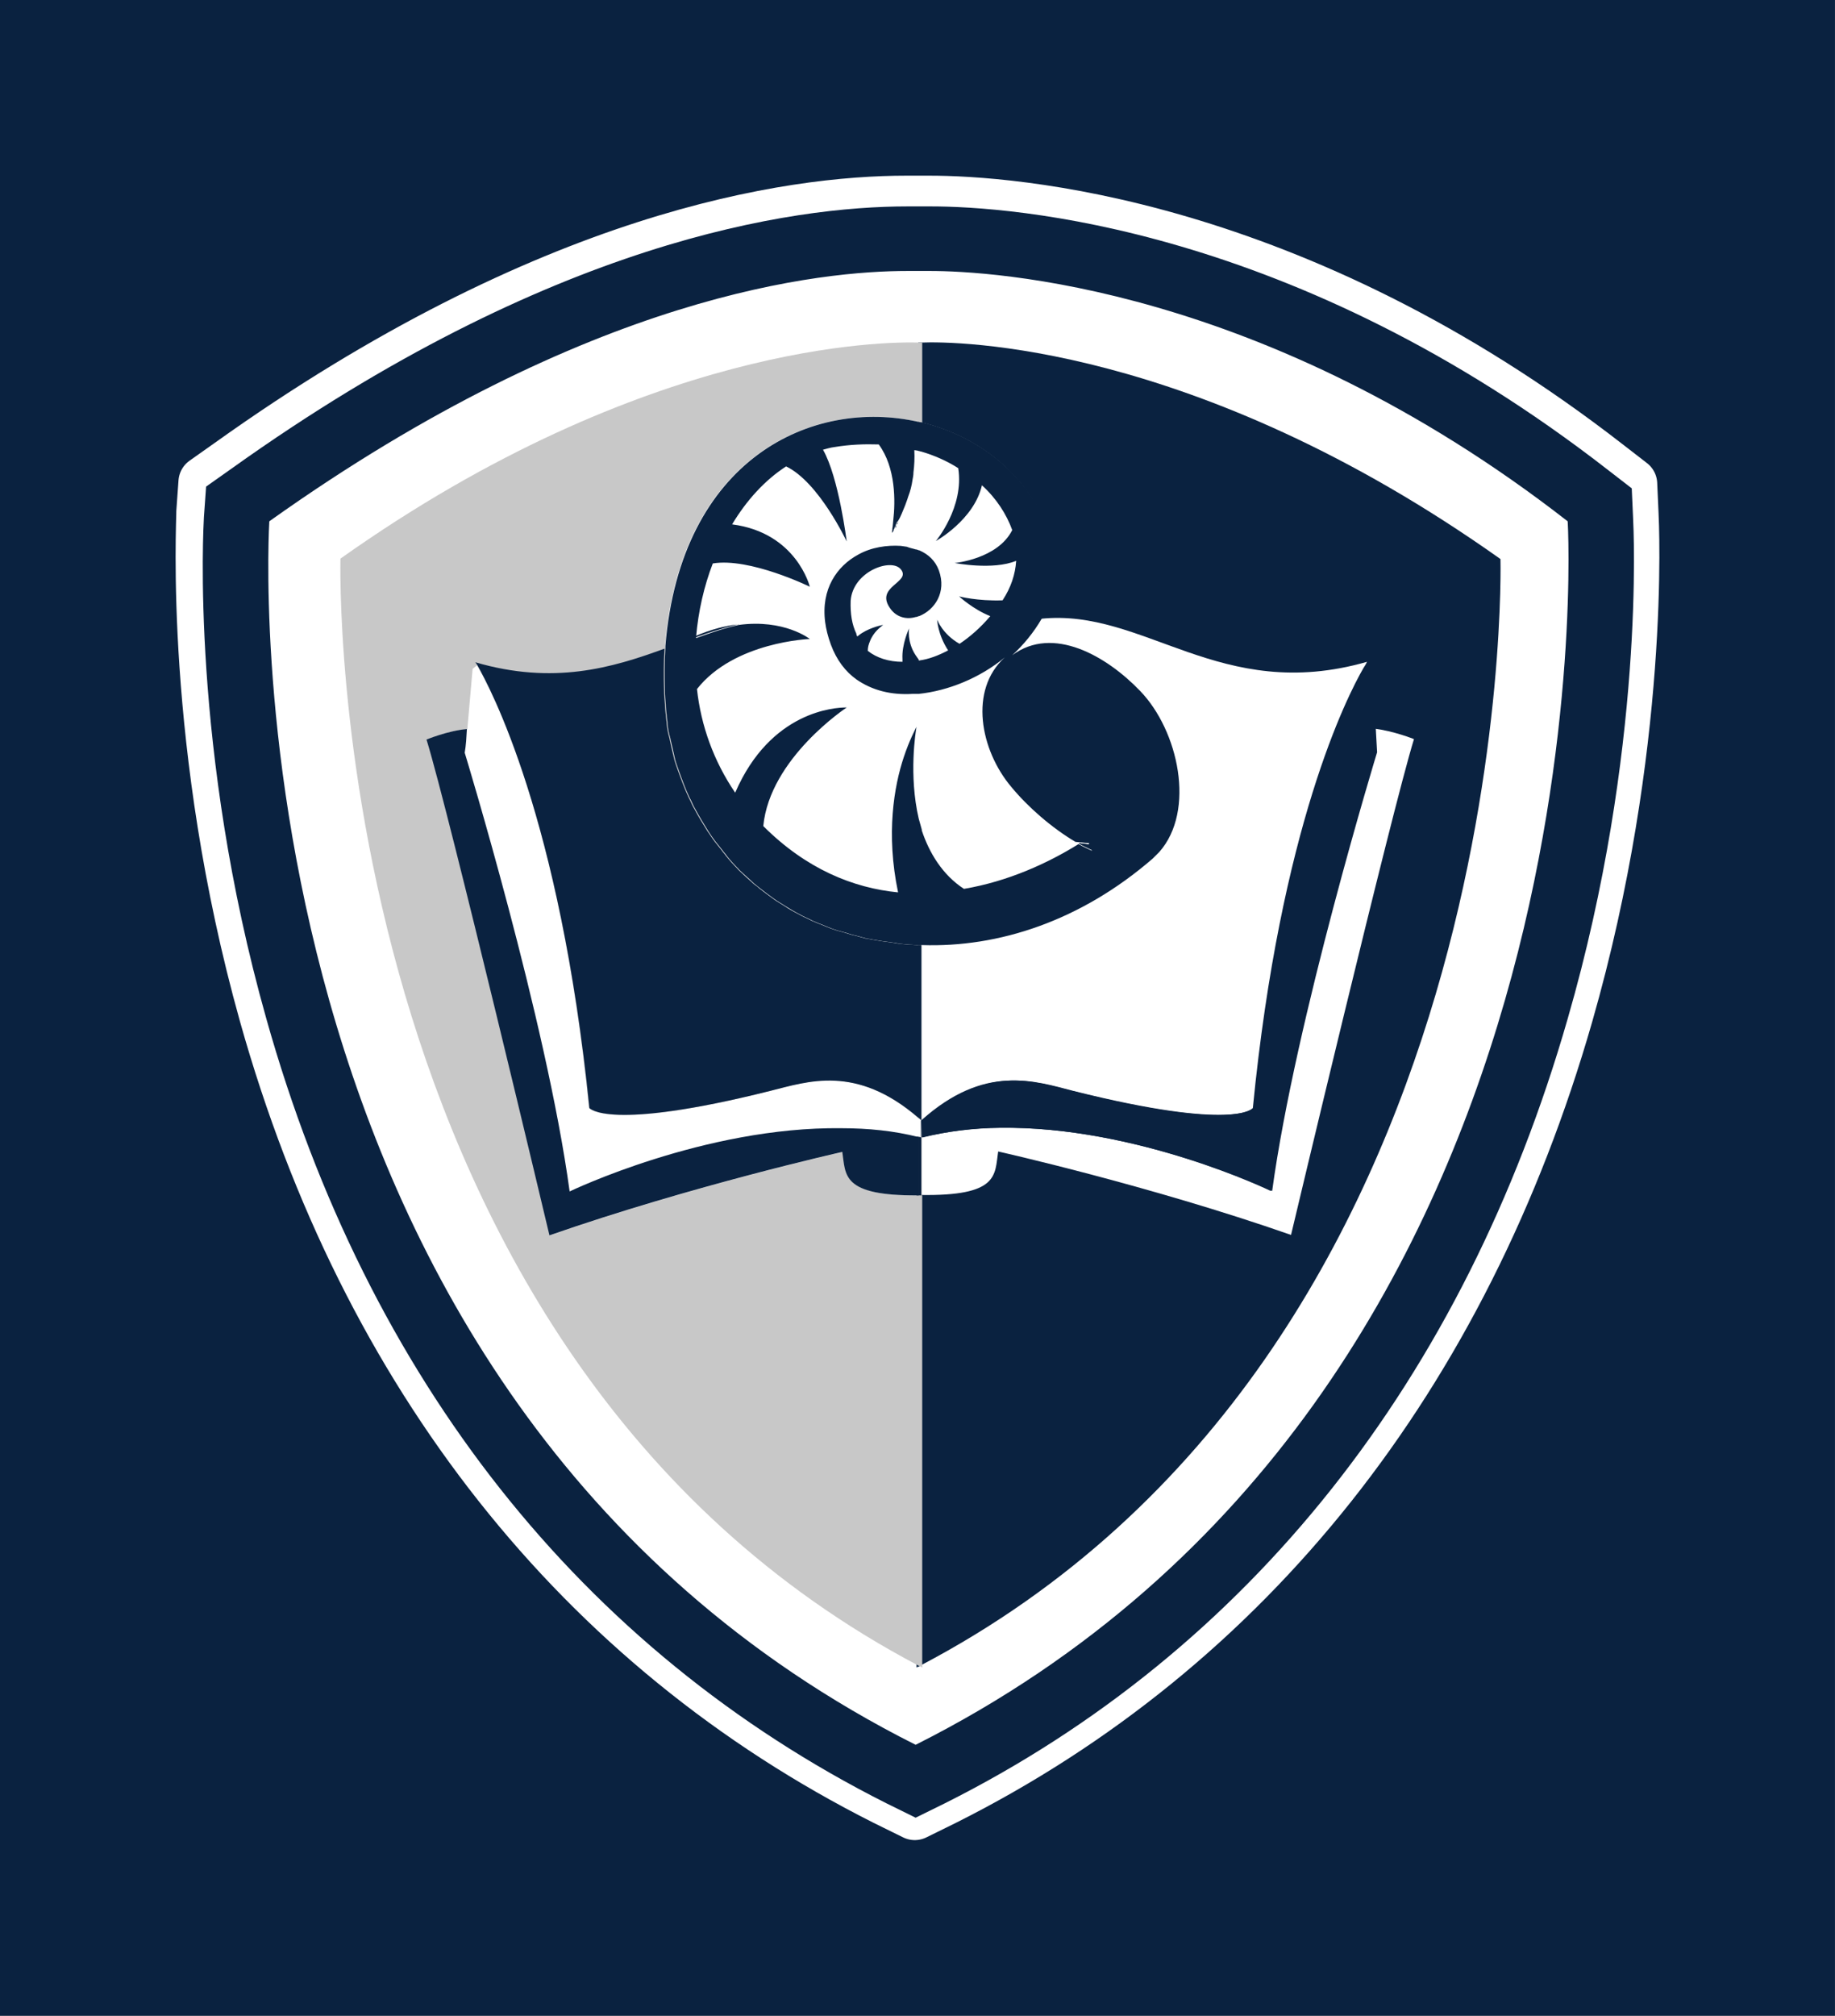 <svg xmlns="http://www.w3.org/2000/svg" version="1.1" id="Layer_1" x="0px" y="0px"
     style="enable-background:new 0 0 500 380;" xml:space="preserve" viewBox="40.76 -39 417.93 459">
<rect x="40.76" y="-39" width="417.93" height="459" fill="#808080" stroke="none"/>
<style type="text/css">
	.st0{fill:#FFFFFF;stroke:#FFFFFF;stroke-width:12;stroke-linecap:round;stroke-linejoin:round;stroke-miterlimit:10;}
	.st1{fill:#0A2240;}
	.st2{fill:#C8C8C8;}
</style>
<rect style="fill:#0A2240;" y="-39" x="40.75" width="100%" height="100%" />
<path class="st0" d="M412.5,77.9l-0.3-6.7l-5.3-4.1C335.2,11.3,270.5,7,252.4,7c-1.3,0-2.3,0-2.9,0h-2.3c-26.3,0-81.2,7.7-154,59.7  l-5.8,4.1l-0.5,7C87,79.9,84,130.6,101.2,192c23.1,82.2,71.9,143.8,141.2,178.7l6.7,3.3l6.7-3.3c69.2-34.7,118.2-96.5,141.8-178.6  C415.2,130.8,412.6,80,412.5,77.9z"/>
<g>
	<g>
		<path class="st1" d="M289.4,154.5L289.4,154.5l0.1,0.1C289.5,154.5,289.4,154.5,289.4,154.5 M286.4,153c1,0.6,2,1,3,1.5    c0-0.1,0-0.2,0-0.3c0-0.2,0.1-0.6,0.1-0.8L286.4,153z M289.4,154.5L289.4,154.5l0.1,0.1C289.5,154.5,289.4,154.5,289.4,154.5     M286.4,153c1,0.6,2,1,3,1.5c0-0.1,0-0.2,0-0.3c0-0.2,0.1-0.6,0.1-0.8L286.4,153z M289.4,154.5L289.4,154.5l0.1,0.1    C289.5,154.5,289.4,154.5,289.4,154.5 M286.4,153c1,0.6,2,1,3,1.5c0-0.1,0-0.2,0-0.3c0-0.2,0.1-0.6,0.1-0.8L286.4,153z     M289.4,154.5L289.4,154.5l0.1,0.1C289.5,154.5,289.4,154.5,289.4,154.5 M286.4,153c1,0.6,2,1,3,1.5c0-0.1,0-0.2,0-0.3    c0-0.2,0.1-0.6,0.1-0.8L286.4,153z M250.6,111.4v0.2h0.1C250.7,111.5,250.7,111.4,250.6,111.4 M289.4,154.5L289.4,154.5l0.1,0.1    C289.5,154.5,289.4,154.5,289.4,154.5 M286.4,153c1,0.6,2,1,3,1.5c0-0.1,0-0.2,0-0.3c0-0.2,0.1-0.6,0.1-0.8L286.4,153z     M250.6,111.4v0.2h0.1C250.7,111.5,250.7,111.4,250.6,111.4 M250.6,111.4v0.2h0.1C250.7,111.5,250.7,111.4,250.6,111.4     M289.4,154.5L289.4,154.5l0.1,0.1C289.5,154.5,289.4,154.5,289.4,154.5 M286.4,153c1,0.6,2,1,3,1.5c0-0.1,0-0.2,0-0.3    c0-0.2,0.1-0.6,0.1-0.8L286.4,153z M289.4,154.5L289.4,154.5l0.1,0.1C289.5,154.5,289.4,154.5,289.4,154.5 M286.4,153    c1,0.6,2,1,3,1.5c0-0.1,0-0.2,0-0.3c0-0.2,0.1-0.6,0.1-0.8L286.4,153z M289.4,154.5L289.4,154.5l0.1,0.1    C289.5,154.5,289.4,154.5,289.4,154.5 M286.4,153c1,0.6,2,1,3,1.5c0-0.1,0-0.2,0-0.3c0-0.2,0.1-0.6,0.1-0.8L286.4,153z     M289.4,154.5L289.4,154.5l0.1,0.1C289.5,154.5,289.4,154.5,289.4,154.5 M286.4,153c1,0.6,2,1,3,1.5c0-0.1,0-0.2,0-0.3    c0-0.2,0.1-0.6,0.1-0.8L286.4,153z M289.4,154.5L289.4,154.5l0.1,0.1C289.5,154.5,289.4,154.5,289.4,154.5 M286.4,153    c1,0.6,2,1,3,1.5c0-0.1,0-0.2,0-0.3c0-0.2,0.1-0.6,0.1-0.8L286.4,153z M289.4,154.5L289.4,154.5l0.1,0.1    C289.5,154.5,289.4,154.5,289.4,154.5 M286.4,153c1,0.6,2,1,3,1.5c0-0.1,0-0.2,0-0.3c0-0.2,0.1-0.6,0.1-0.8L286.4,153z     M250.6,111.4v0.2h0.1C250.7,111.5,250.7,111.4,250.6,111.4 M289.4,154.5L289.4,154.5l0.1,0.1    C289.5,154.5,289.4,154.5,289.4,154.5 M286.4,153c1,0.6,2,1,3,1.5c0-0.1,0-0.2,0-0.3c0-0.2,0.1-0.6,0.1-0.8L286.4,153z     M250.6,111.4v0.2h0.1C250.7,111.5,250.7,111.4,250.6,111.4 M289.4,154.5L289.4,154.5l0.1,0.1    C289.5,154.5,289.4,154.5,289.4,154.5 M286.4,153c1,0.6,2,1,3,1.5c0-0.1,0-0.2,0-0.3c0-0.2,0.1-0.6,0.1-0.8L286.4,153z     M250.6,111.4v0.2h0.1C250.7,111.5,250.7,111.4,250.6,111.4 M289.4,154.5L289.4,154.5l0.1,0.1    C289.5,154.5,289.4,154.5,289.4,154.5 M286.4,153c1,0.6,2,1,3,1.5c0-0.1,0-0.2,0-0.3c0-0.2,0.1-0.6,0.1-0.8L286.4,153z     M250.6,111.4v0.2h0.1C250.7,111.5,250.7,111.4,250.6,111.4 M250.6,111.4v0.2h0.1C250.7,111.5,250.7,111.4,250.6,111.4     M289.4,154.5L289.4,154.5l0.1,0.1C289.5,154.5,289.4,154.5,289.4,154.5 M286.4,153c1,0.6,2,1,3,1.5c0-0.1,0-0.2,0-0.3    c0-0.2,0.1-0.6,0.1-0.8L286.4,153z M250.6,111.4v0.2h0.1C250.7,111.5,250.7,111.4,250.6,111.4 M289.4,154.5L289.4,154.5l0.1,0.1    C289.5,154.5,289.4,154.5,289.4,154.5 M286.4,153c1,0.6,2,1,3,1.5c0-0.1,0-0.2,0-0.3c0-0.2,0.1-0.6,0.1-0.8L286.4,153z     M250.6,111.4v0.2h0.1C250.7,111.5,250.7,111.4,250.6,111.4 M289.4,154.5L289.4,154.5l0.1,0.1    C289.5,154.5,289.4,154.5,289.4,154.5 M286.4,153c1,0.6,2,1,3,1.5c0-0.1,0-0.2,0-0.3c0-0.2,0.1-0.6,0.1-0.8L286.4,153z     M250.6,111.4v0.2h0.1C250.7,111.5,250.7,111.4,250.6,111.4 M289.4,154.5L289.4,154.5l0.1,0.1    C289.5,154.5,289.4,154.5,289.4,154.5 M286.4,153c1,0.6,2,1,3,1.5c0-0.1,0-0.2,0-0.3c0-0.2,0.1-0.6,0.1-0.8L286.4,153z     M250.6,111.4v0.2h0.1C250.7,111.5,250.7,111.4,250.6,111.4 M289.4,154.5L289.4,154.5l0.1,0.1    C289.5,154.5,289.4,154.5,289.4,154.5 M286.4,153c1,0.6,2,1,3,1.5c0-0.1,0-0.2,0-0.3c0-0.2,0.1-0.6,0.1-0.8L286.4,153z     M250.6,111.4v0.2h0.1C250.7,111.5,250.7,111.4,250.6,111.4 M289.4,154.5L289.4,154.5l0.1,0.1    C289.5,154.5,289.4,154.5,289.4,154.5 M286.4,153c1,0.6,2,1,3,1.5c0-0.1,0-0.2,0-0.3c0-0.2,0.1-0.6,0.1-0.8L286.4,153z     M250.6,111.4v0.2h0.1C250.7,111.5,250.7,111.4,250.6,111.4 M289.4,154.5L289.4,154.5l0.1,0.1    C289.5,154.5,289.4,154.5,289.4,154.5 M286.4,153c1,0.6,2,1,3,1.5c0-0.1,0-0.2,0-0.3c0-0.2,0.1-0.6,0.1-0.8L286.4,153z     M250.6,111.4v0.2h0.1C250.7,111.5,250.7,111.4,250.6,111.4 M289.4,154.5L289.4,154.5l0.1,0.1    C289.5,154.5,289.4,154.5,289.4,154.5 M286.4,153c1,0.6,2,1,3,1.5c0-0.1,0-0.2,0-0.3c0-0.2,0.1-0.6,0.1-0.8L286.4,153z     M250.6,111.4v0.2h0.1C250.7,111.5,250.7,111.4,250.6,111.4 M289.4,154.5L289.4,154.5l0.1,0.1    C289.5,154.5,289.4,154.5,289.4,154.5 M286.4,153c1,0.6,2,1,3,1.5c0-0.1,0-0.2,0-0.3c0-0.2,0.1-0.6,0.1-0.8L286.4,153z     M250.6,111.4v0.2h0.1C250.7,111.5,250.7,111.4,250.6,111.4 M289.4,154.5L289.4,154.5l0.1,0.1    C289.5,154.5,289.4,154.5,289.4,154.5 M286.4,153c1,0.6,2,1,3,1.5c0-0.1,0-0.2,0-0.3c0-0.2,0.1-0.6,0.1-0.8L286.4,153z     M250.6,111.4v0.2h0.1C250.7,111.5,250.7,111.4,250.6,111.4 M289.4,154.5L289.4,154.5l0.1,0.1    C289.5,154.5,289.4,154.5,289.4,154.5 M286.4,153c1,0.6,2,1,3,1.5c0-0.1,0-0.2,0-0.3c0-0.2,0.1-0.6,0.1-0.8L286.4,153z     M250.6,111.4v0.2h0.1C250.7,111.5,250.7,111.4,250.6,111.4 M289.4,154.5L289.4,154.5l0.1,0.1    C289.5,154.5,289.4,154.5,289.4,154.5 M286.4,153c1,0.6,2,1,3,1.5c0-0.1,0-0.2,0-0.3c0-0.2,0.1-0.6,0.1-0.8L286.4,153z     M250.6,111.4v0.2h0.1C250.7,111.5,250.7,111.4,250.6,111.4 M289.4,154.5L289.4,154.5l0.1,0.1    C289.5,154.5,289.4,154.5,289.4,154.5 M286.4,153c1,0.6,2,1,3,1.5c0-0.1,0-0.2,0-0.3c0-0.2,0.1-0.6,0.1-0.8L286.4,153z     M250.6,111.4v0.2h0.1C250.7,111.5,250.7,111.4,250.6,111.4 M289.4,154.5L289.4,154.5l0.1,0.1    C289.5,154.5,289.4,154.5,289.4,154.5 M286.4,153c1,0.6,2,1,3,1.5c0-0.1,0-0.2,0-0.3c0-0.2,0.1-0.6,0.1-0.8L286.4,153z     M250.6,111.4v0.2h0.1C250.7,111.5,250.7,111.4,250.6,111.4 M289.4,154.5L289.4,154.5l0.1,0.1    C289.5,154.5,289.4,154.5,289.4,154.5 M286.4,153c1,0.6,2,1,3,1.5c0-0.1,0-0.2,0-0.3c0-0.2,0.1-0.6,0.1-0.8L286.4,153z     M250.6,111.4v0.2h0.1C250.7,111.5,250.7,111.4,250.6,111.4 M289.4,154.5L289.4,154.5l0.1,0.1    C289.5,154.5,289.4,154.5,289.4,154.5 M286.4,153c1,0.6,2,1,3,1.5c0-0.1,0-0.2,0-0.3c0-0.2,0.1-0.6,0.1-0.8L286.4,153z     M250.6,111.4v0.2h0.1C250.7,111.5,250.7,111.4,250.6,111.4 M289.4,154.5L289.4,154.5l0.1,0.1    C289.5,154.5,289.4,154.5,289.4,154.5 M286.4,153c1,0.6,2,1,3,1.5c0-0.1,0-0.2,0-0.3c0-0.2,0.1-0.6,0.1-0.8L286.4,153z     M250.6,111.4v0.2h0.1C250.7,111.5,250.7,111.4,250.6,111.4 M289.4,154.5L289.4,154.5l0.1,0.1    C289.5,154.5,289.4,154.5,289.4,154.5 M286.4,153c1,0.6,2,1,3,1.5c0-0.1,0-0.2,0-0.3c0-0.2,0.1-0.6,0.1-0.8L286.4,153z     M382.5,88.3C312.7,38.8,258,38.7,250.7,39h-0.8v18.1c0.2,0,0.5,0.1,0.7,0.1c0,0,0,0,0.1,0c11.4,2.8,21.5,9.9,26.9,20.5    c4.6,9,3.9,17.4,0.2,24.2c23.6-2.5,40.8,19.4,74.3,9.8c0,0-0.2,0.5-0.8,1.4c-3.7,6.4-18.9,36.1-25.2,100.2c0,0-4.1,5.5-41.2-3.9    c-8.7-2.2-19.9-6.2-34.3,6.7l-0.1,0.1v3.8h0.1c5.8-1.4,11.9-2.1,17.7-2.2c31.2-0.5,61.9,14.4,61.9,14.4    c5.3-39,23.9-99.9,23.9-99.9c-0.1-1.7-0.2-3.6-0.5-5.4c4.5,0.5,9.2,2.4,9.2,2.4c-5.1,16.5-28,112.9-28,112.9    c-32.3-11.3-66.7-19-66.7-19c-0.8,5.4,0.2,10.2-17.8,9.9h-0.1v-13.2l0,0c-0.2,0-0.5-0.1-0.7-0.1v120.9c0.1-0.1,0.2-0.1,0.5-0.2    c0.1,0,0.2-0.1,0.3-0.2C387.2,268.6,382.5,88.3,382.5,88.3 M289.6,153.4l-3.1-0.3c1,0.6,2,1,3,1.5c0-0.1,0-0.2,0-0.3    C289.5,154,289.5,153.6,289.6,153.4 M289.5,154.7l-0.1-0.1l0,0L289.5,154.7 M250.6,111.4v0.2h0.1    C250.7,111.5,250.7,111.4,250.6,111.4 M286.4,153c1,0.6,2,1,3,1.5c0-0.1,0-0.2,0-0.3c0-0.2,0.1-0.6,0.1-0.8L286.4,153z     M289.4,154.5L289.4,154.5l0.1,0.1C289.5,154.5,289.4,154.5,289.4,154.5 M250.6,111.4v0.2h0.1    C250.7,111.5,250.7,111.4,250.6,111.4 M286.4,153c1,0.6,2,1,3,1.5c0-0.1,0-0.2,0-0.3c0-0.2,0.1-0.6,0.1-0.8L286.4,153z     M289.4,154.5L289.4,154.5l0.1,0.1C289.5,154.5,289.4,154.5,289.4,154.5 M250.6,111.4v0.2h0.1    C250.7,111.5,250.7,111.4,250.6,111.4 M286.4,153c1,0.6,2,1,3,1.5c0-0.1,0-0.2,0-0.3c0-0.2,0.1-0.6,0.1-0.8L286.4,153z     M289.4,154.5L289.4,154.5l0.1,0.1C289.5,154.5,289.4,154.5,289.4,154.5 M250.6,111.4v0.2h0.1    C250.7,111.5,250.7,111.4,250.6,111.4 M286.4,153c1,0.6,2,1,3,1.5c0-0.1,0-0.2,0-0.3c0-0.2,0.1-0.6,0.1-0.8L286.4,153z     M289.4,154.5L289.4,154.5l0.1,0.1C289.5,154.5,289.4,154.5,289.4,154.5 M250.6,111.4v0.2h0.1    C250.7,111.5,250.7,111.4,250.6,111.4 M286.4,153c1,0.6,2,1,3,1.5c0-0.1,0-0.2,0-0.3c0-0.2,0.1-0.6,0.1-0.8L286.4,153z     M289.4,154.5L289.4,154.5l0.1,0.1C289.5,154.5,289.4,154.5,289.4,154.5 M250.6,111.4v0.2h0.1    C250.7,111.5,250.7,111.4,250.6,111.4 M286.4,153c1,0.6,2,1,3,1.5c0-0.1,0-0.2,0-0.3c0-0.2,0.1-0.6,0.1-0.8L286.4,153z     M289.4,154.5L289.4,154.5l0.1,0.1C289.5,154.5,289.4,154.5,289.4,154.5 M250.6,111.4v0.2h0.1    C250.7,111.5,250.7,111.4,250.6,111.4 M286.4,153c1,0.6,2,1,3,1.5c0-0.1,0-0.2,0-0.3c0-0.2,0.1-0.6,0.1-0.8L286.4,153z     M289.4,154.5L289.4,154.5l0.1,0.1C289.5,154.5,289.4,154.5,289.4,154.5 M250.6,111.4v0.2h0.1    C250.7,111.5,250.7,111.4,250.6,111.4 M286.4,153c1,0.6,2,1,3,1.5c0-0.1,0-0.2,0-0.3c0-0.2,0.1-0.6,0.1-0.8L286.4,153z     M289.4,154.5L289.4,154.5l0.1,0.1C289.5,154.5,289.4,154.5,289.4,154.5 M250.6,111.4v0.2h0.1    C250.7,111.5,250.7,111.4,250.6,111.4 M286.4,153c1,0.6,2,1,3,1.5c0-0.1,0-0.2,0-0.3c0-0.2,0.1-0.6,0.1-0.8L286.4,153z     M289.4,154.5L289.4,154.5l0.1,0.1C289.5,154.5,289.4,154.5,289.4,154.5 M250.6,111.4v0.2h0.1    C250.7,111.5,250.7,111.4,250.6,111.4 M286.4,153c1,0.6,2,1,3,1.5c0-0.1,0-0.2,0-0.3c0-0.2,0.1-0.6,0.1-0.8L286.4,153z     M289.4,154.5L289.4,154.5l0.1,0.1C289.5,154.5,289.4,154.5,289.4,154.5 M250.6,111.4v0.2h0.1    C250.7,111.5,250.7,111.4,250.6,111.4 M286.4,153c1,0.6,2,1,3,1.5c0-0.1,0-0.2,0-0.3c0-0.2,0.1-0.6,0.1-0.8L286.4,153z     M289.4,154.5L289.4,154.5l0.1,0.1C289.5,154.5,289.4,154.5,289.4,154.5 M250.6,111.4v0.2h0.1    C250.7,111.5,250.7,111.4,250.6,111.4 M286.4,153c1,0.6,2,1,3,1.5c0-0.1,0-0.2,0-0.3c0-0.2,0.1-0.6,0.1-0.8L286.4,153z     M289.4,154.5L289.4,154.5l0.1,0.1C289.5,154.5,289.4,154.5,289.4,154.5 M250.6,111.4v0.2h0.1    C250.7,111.5,250.7,111.4,250.6,111.4 M286.4,153c1,0.6,2,1,3,1.5c0-0.1,0-0.2,0-0.3c0-0.2,0.1-0.6,0.1-0.8L286.4,153z     M289.4,154.5L289.4,154.5l0.1,0.1C289.5,154.5,289.4,154.5,289.4,154.5 M250.6,111.4v0.2h0.1    C250.7,111.5,250.7,111.4,250.6,111.4 M286.4,153c1,0.6,2,1,3,1.5c0-0.1,0-0.2,0-0.3c0-0.2,0.1-0.6,0.1-0.8L286.4,153z     M289.4,154.5L289.4,154.5l0.1,0.1C289.5,154.5,289.4,154.5,289.4,154.5 M250.6,111.4v0.2h0.1    C250.7,111.5,250.7,111.4,250.6,111.4 M286.4,153c1,0.6,2,1,3,1.5c0-0.1,0-0.2,0-0.3c0-0.2,0.1-0.6,0.1-0.8L286.4,153z     M289.4,154.5L289.4,154.5l0.1,0.1C289.5,154.5,289.4,154.5,289.4,154.5 M250.6,111.4v0.2h0.1    C250.7,111.5,250.7,111.4,250.6,111.4 M289.4,154.5L289.4,154.5l0.1,0.1C289.5,154.5,289.4,154.5,289.4,154.5 M286.4,153    c1,0.6,2,1,3,1.5c0-0.1,0-0.2,0-0.3c0-0.2,0.1-0.6,0.1-0.8L286.4,153z M250.6,111.4v0.2h0.1C250.7,111.5,250.7,111.4,250.6,111.4     M289.4,154.5L289.4,154.5l0.1,0.1C289.5,154.5,289.4,154.5,289.4,154.5 M286.4,153c1,0.6,2,1,3,1.5c0-0.1,0-0.2,0-0.3    c0-0.2,0.1-0.6,0.1-0.8L286.4,153z M250.6,111.4v0.2h0.1C250.7,111.5,250.7,111.4,250.6,111.4 M250.6,111.4v0.2h0.1    C250.7,111.5,250.7,111.4,250.6,111.4 M289.4,154.5L289.4,154.5l0.1,0.1C289.5,154.5,289.4,154.5,289.4,154.5 M286.4,153    c1,0.6,2,1,3,1.5c0-0.1,0-0.2,0-0.3c0-0.2,0.1-0.6,0.1-0.8L286.4,153z M250.6,111.4v0.2h0.1C250.7,111.5,250.7,111.4,250.6,111.4     M289.4,154.5L289.4,154.5l0.1,0.1C289.5,154.5,289.4,154.5,289.4,154.5 M286.4,153c1,0.6,2,1,3,1.5c0-0.1,0-0.2,0-0.3    c0-0.2,0.1-0.6,0.1-0.8L286.4,153z M250.6,111.4v0.2h0.1C250.7,111.5,250.7,111.4,250.6,111.4 M289.4,154.5L289.4,154.5l0.1,0.1    C289.5,154.5,289.4,154.5,289.4,154.5 M286.4,153c1,0.6,2,1,3,1.5c0-0.1,0-0.2,0-0.3c0-0.2,0.1-0.6,0.1-0.8L286.4,153z     M250.6,111.4v0.2h0.1C250.7,111.5,250.7,111.4,250.6,111.4 M289.4,154.5L289.4,154.5l0.1,0.1    C289.5,154.5,289.4,154.5,289.4,154.5 M286.4,153c1,0.6,2,1,3,1.5c0-0.1,0-0.2,0-0.3c0-0.2,0.1-0.6,0.1-0.8L286.4,153z     M250.6,111.4v0.2h0.1C250.7,111.5,250.7,111.4,250.6,111.4 M249.9,176.1v39.4c0.2,0.2,0.5,0.3,0.7,0.6v-39.9    C250.4,176.2,250.1,176.2,249.9,176.1 M289.4,154.5L289.4,154.5l0.1,0.1C289.5,154.5,289.4,154.5,289.4,154.5 M286.4,153    c1,0.6,2,1,3,1.5c0-0.1,0-0.2,0-0.3c0-0.2,0.1-0.6,0.1-0.8L286.4,153z M289.4,154.5L289.4,154.5l0.1,0.1    C289.5,154.5,289.4,154.5,289.4,154.5 M286.4,153c1,0.6,2,1,3,1.5c0-0.1,0-0.2,0-0.3c0-0.2,0.1-0.6,0.1-0.8L286.4,153z     M289.4,154.5L289.4,154.5l0.1,0.1C289.5,154.5,289.4,154.5,289.4,154.5 M286.4,153c1,0.6,2,1,3,1.5c0-0.1,0-0.2,0-0.3    c0-0.2,0.1-0.6,0.1-0.8L286.4,153z M289.4,154.5L289.4,154.5l0.1,0.1C289.5,154.5,289.4,154.5,289.4,154.5 M286.4,153    c1,0.6,2,1,3,1.5c0-0.1,0-0.2,0-0.3c0-0.2,0.1-0.6,0.1-0.8L286.4,153z M289.4,154.5L289.4,154.5l0.1,0.1    C289.5,154.5,289.4,154.5,289.4,154.5 M286.4,153c1,0.6,2,1,3,1.5c0-0.1,0-0.2,0-0.3c0-0.2,0.1-0.6,0.1-0.8L286.4,153z     M289.4,154.5L289.4,154.5l0.1,0.1C289.5,154.5,289.4,154.5,289.4,154.5 M286.4,153c1,0.6,2,1,3,1.5c0-0.1,0-0.2,0-0.3    c0-0.2,0.1-0.6,0.1-0.8L286.4,153z M250.6,111.4v0.2h0.1C250.7,111.5,250.7,111.4,250.6,111.4 M250.6,111.4v0.2h0.1    C250.7,111.5,250.7,111.4,250.6,111.4 M289.4,154.5L289.4,154.5l0.1,0.1C289.5,154.5,289.4,154.5,289.4,154.5 M286.4,153    c1,0.6,2,1,3,1.5c0-0.1,0-0.2,0-0.3c0-0.2,0.1-0.6,0.1-0.8L286.4,153z M250.6,111.4v0.2h0.1C250.7,111.5,250.7,111.4,250.6,111.4     M289.4,154.5L289.4,154.5l0.1,0.1C289.5,154.5,289.4,154.5,289.4,154.5 M286.4,153c1,0.6,2,1,3,1.5c0-0.1,0-0.2,0-0.3    c0-0.2,0.1-0.6,0.1-0.8L286.4,153z M289.4,154.5L289.4,154.5l0.1,0.1C289.5,154.5,289.4,154.5,289.4,154.5 M286.4,153    c1,0.6,2,1,3,1.5c0-0.1,0-0.2,0-0.3c0-0.2,0.1-0.6,0.1-0.8L286.4,153z M289.4,154.5L289.4,154.5l0.1,0.1    C289.5,154.5,289.4,154.5,289.4,154.5 M286.4,153c1,0.6,2,1,3,1.5c0-0.1,0-0.2,0-0.3c0-0.2,0.1-0.6,0.1-0.8L286.4,153z"/>
		<path class="st2" d="M244.6,80.9L244.6,80.9c0.1-0.2,0.2-0.3,0.3-0.6C244.9,80.7,244.7,80.8,244.6,80.9 M245,80.3L245,80.3    c0.1-0.2,0.2-0.5,0.5-0.8C245.3,79.7,245.2,80.1,245,80.3 M199.2,105.8c0,0.1,0,0.2,0,0.3c3.2-1.2,6.4-2.3,9.7-3    C206,103.5,202.7,104.3,199.2,105.8 M244.6,80.9L244.6,80.9c0.1-0.2,0.2-0.3,0.3-0.6C244.9,80.7,244.7,80.8,244.6,80.9 M245,80.3    L245,80.3c0.1-0.2,0.2-0.5,0.5-0.8C245.3,79.7,245.2,80.1,245,80.3 M199.2,105.8c0,0.1,0,0.2,0,0.3c3.2-1.2,6.4-2.3,9.7-3    C206,103.5,202.7,104.3,199.2,105.8 M244.6,80.9L244.6,80.9c0.1-0.2,0.2-0.3,0.3-0.6C244.9,80.7,244.7,80.8,244.6,80.9 M245,80.3    L245,80.3c0.1-0.2,0.2-0.5,0.5-0.8C245.3,79.7,245.2,80.1,245,80.3 M199.2,105.8c0,0.1,0,0.2,0,0.3c3.2-1.2,6.4-2.3,9.7-3    C206,103.5,202.7,104.3,199.2,105.8 M244.6,80.9L244.6,80.9c0.1-0.2,0.2-0.3,0.3-0.6C244.9,80.7,244.7,80.8,244.6,80.9 M245,80.3    L245,80.3c0.1-0.2,0.2-0.5,0.5-0.8C245.3,79.7,245.2,80.1,245,80.3 M199.2,105.8c0,0.1,0,0.2,0,0.3c3.2-1.2,6.4-2.3,9.7-3    C206,103.5,202.7,104.3,199.2,105.8 M250.6,216.1v3.9h0.1L250.6,216.1L250.6,216.1z M199.2,105.8c-1,0.5-2.1,0.9-3.2,1.5    c1.2-0.5,2.2-0.8,3.2-1.2c3.2-1.2,6.4-2.3,9.7-3C206,103.5,202.7,104.3,199.2,105.8 M244.6,80.9L244.6,80.9    c0.1-0.2,0.2-0.3,0.3-0.6C244.9,80.7,244.7,80.8,244.6,80.9 M245,80.3L245,80.3c0.1-0.2,0.2-0.5,0.5-0.8    C245.3,79.7,245.2,80.1,245,80.3 M192.2,108.1c3.5-42.6,33.4-56.6,57.8-51c0.2,0,0.5,0.1,0.7,0.1c0,0,0,0,0.1,0V39h-0.8    c-7.2-0.2-62-0.2-131.7,49.2c0,0-4.8,180.3,131.7,252.1c0.1,0.1,0.2,0.1,0.5,0.2c0.1,0.1,0.2,0.2,0.3,0.2V233.2h-0.1V220l0,0    c-0.2,0-0.5-0.1-0.7-0.1v13.3c-17.5,0.1-16.5-4.6-17.3-9.9c0,0-34.3,7.7-66.7,19c0,0-22.9-96.4-28-112.9c0,0,4.8-2,9.2-2.4    c0.6-6.8,1.2-13.7,1.2-13.7l1-0.8c2.9,4.9,18.9,34.5,25.5,100.8c0,0,4.1,5.5,41.2-3.9c8.5-2.2,19.6-6.1,33.7,6.1    c0.2,0.2,0.5,0.3,0.7,0.6v-39.9c-0.2,0-0.5,0-0.7,0c-0.7,0-1.4-0.1-2.1-0.1s-1.4-0.1-2.1-0.2c-1.4-0.1-2.6-0.2-4-0.5    c-0.9-0.1-1.8-0.3-2.8-0.5l-0.7-0.1c-0.9-0.2-1.7-0.5-2.6-0.7c-0.9-0.2-1.8-0.5-2.8-0.8c-1.6-0.5-3.2-1-4.8-1.7    c-0.7-0.2-1.3-0.6-2-0.8c-1.2-0.5-2.2-1-3.2-1.6s-2.1-1.2-3.1-1.8c-0.8-0.5-1.7-1-2.5-1.6c-1-0.8-2.2-1.5-3.2-2.4    c-0.3-0.2-0.7-0.6-1-0.8c-0.2-0.2-0.6-0.5-0.8-0.7c-0.8-0.6-1.5-1.4-2.3-2.1c-0.3-0.3-0.7-0.6-0.9-0.9c-0.9-0.9-1.8-2-2.6-2.9    c-0.3-0.3-0.7-0.8-1-1.3c-0.6-0.7-1-1.3-1.6-2c-0.6-0.8-1.2-1.5-1.6-2.3c-1-1.6-2.1-3.3-3-5.1c-0.5-0.8-0.9-1.7-1.3-2.6    c-0.9-2.1-1.7-4.1-2.5-6.3c-0.3-0.9-0.6-1.8-0.9-2.9c-0.5-1.4-0.8-2.9-1-4.4c-0.2-1-0.5-2.1-0.6-3.1c-0.1-0.7-0.2-1.3-0.2-2.1    c-0.1-0.8-0.2-1.6-0.2-2.4c-0.1-1.2-0.2-2.3-0.2-3.3c-0.1-3-0.1-6.1,0.1-9.4C192.2,108.4,192.2,108.3,192.2,108.1 M250.6,111.4    v0.2h0.1C250.7,111.5,250.7,111.4,250.6,111.4 M199.2,105.8c0,0.1,0,0.2,0,0.3c3.2-1.2,6.4-2.3,9.7-3    C206,103.5,202.7,104.3,199.2,105.8 M244.6,80.9L244.6,80.9c0.1-0.2,0.2-0.3,0.3-0.6C244.9,80.7,244.7,80.8,244.6,80.9 M245,80.3    L245,80.3c0.1-0.2,0.2-0.5,0.5-0.8C245.3,79.7,245.2,80.1,245,80.3 M199.2,105.8c0,0.1,0,0.2,0,0.3c3.2-1.2,6.4-2.3,9.7-3    C206,103.5,202.7,104.3,199.2,105.8 M244.6,80.9L244.6,80.9c0.1-0.2,0.2-0.3,0.3-0.6C244.9,80.7,244.7,80.8,244.6,80.9 M245,80.3    L245,80.3c0.1-0.2,0.2-0.5,0.5-0.8C245.3,79.7,245.2,80.1,245,80.3 M199.2,105.8c0,0.1,0,0.2,0,0.3c3.2-1.2,6.4-2.3,9.7-3    C206,103.5,202.7,104.3,199.2,105.8 M244.6,80.9L244.6,80.9c0.1-0.2,0.2-0.3,0.3-0.6C244.9,80.7,244.7,80.8,244.6,80.9 M245,80.3    L245,80.3c0.1-0.2,0.2-0.5,0.5-0.8C245.3,79.7,245.2,80.1,245,80.3"/>
		<path class="st1" d="M412.7,78.9l-0.3-6.7l-5.3-4.1C335.4,12.3,270.7,8,252.7,8c-1.3,0-2.3,0-2.9,0h-2.3    c-26.3,0-81.2,7.7-154,59.7l-5.8,4.1l-0.5,7c-0.1,2.1-3.1,52.8,14.2,114.1c23.1,82.2,71.9,143.8,141.2,178.7l6.7,3.3l6.7-3.3    c69.2-34.7,118.2-96.5,141.8-178.6C415.5,131.8,412.8,81,412.7,78.9 M249.3,358.3C89.5,278,102.1,79.7,102.1,79.7    c73.3-52.2,126.3-57,145.4-57h2.4c0.3,0,1.3,0,2.6,0c13.8,0,76.2,3.2,145.3,57C397.9,79.7,409,278,249.3,358.3"/>
		<path class="st1" d="M289.6,153.4c0,0.2-0.1,0.6-0.1,0.8c0,0.1,0,0.2,0,0.3c-1-0.5-2-0.9-3-1.5L289.6,153.4z"/>
		<path class="st1" d="M354.4,132.3c0,0-18.6,60.9-23.9,99.9c0,0-30.8-14.8-61.9-14.4c-6,0-12,0.8-17.7,2.2h-0.1v-3.8l0.1-0.1    c14.4-12.9,25.7-8.9,34.3-6.7c37.1,9.3,41.2,3.9,41.2,3.9c6.4-64,21.6-93.8,25.2-100.2l1.3,0.1c0,0,0.6,6.9,1.2,13.7    C354.2,128.8,354.3,130.6,354.4,132.3"/>
		<path class="st1" d="M289.5,154.7h-0.1l0,0C289.5,154.5,289.5,154.5,289.5,154.7"/>
		<path class="st1" d="M289.6,153.4c0,0.2-0.1,0.6-0.1,0.8c0,0.1,0,0.2,0,0.3c-1-0.5-2-0.9-3-1.5L289.6,153.4z"/>
		<path class="st1" d="M300.4,118.3c-7.6-7.9-19.8-15-29.1-8.1c2.6-2.4,4.9-5.2,6.7-8.3c3.7-6.8,4.4-15.2-0.2-24.2    c-5.5-10.6-15.6-17.7-26.9-20.5c0,0,0,0-0.1,0c-0.2,0-0.5-0.1-0.7-0.1c-24.4-5.6-54.3,8.4-57.8,51c0,0.2,0,0.3,0,0.6    c-0.2,3.2-0.2,6.4-0.1,9.4c0,1.2,0.1,2.3,0.2,3.3c0,0.8,0.1,1.6,0.2,2.4c0,0.7,0.2,1.4,0.2,2.1c0.1,1,0.3,2.1,0.6,3.1    c0.3,1.5,0.7,3,1,4.4c0.2,1,0.6,2,0.9,2.9c0.8,2.2,1.6,4.4,2.5,6.3c0.5,0.9,0.8,1.8,1.3,2.6c0.9,1.7,2,3.5,3,5.1    c0.5,0.8,1,1.5,1.6,2.3c0.6,0.7,1,1.3,1.6,2c0.3,0.5,0.7,0.8,1,1.3c0.8,1,1.7,2,2.6,2.9c0.2,0.3,0.6,0.6,0.9,0.9    c0.8,0.7,1.5,1.4,2.3,2.1c0.2,0.2,0.5,0.5,0.8,0.7c0.3,0.2,0.7,0.6,1,0.8c1,0.8,2.1,1.6,3.2,2.4c0.8,0.6,1.6,1,2.5,1.6    c1,0.6,2.1,1.3,3.1,1.8c1,0.6,2.1,1,3.2,1.6c0.6,0.2,1.3,0.6,2,0.8c1.6,0.7,3.1,1.3,4.8,1.7c0.9,0.2,1.8,0.6,2.8,0.8    c0.9,0.2,1.8,0.5,2.6,0.7l0.7,0.1c0.9,0.2,1.8,0.3,2.9,0.5c1.3,0.2,2.6,0.3,4,0.6c0.7,0.1,1.3,0.1,2.1,0.2c0.7,0,1.4,0.1,2.1,0.1    c0.2,0,0.5,0,0.7,0h0.1c17.5,0.6,36.2-5.5,52.6-19.7c0.5-0.5,1-1,1.5-1.5C313.1,145.6,309.2,127.4,300.4,118.3 M289.5,154.7h-0.1    l0,0c-1-0.5-2-0.9-3-1.5c-6.9,4.3-16,8.5-26.1,10.2c-4.9-3.2-7.9-8.2-9.6-13.3v-0.1v-0.1c-0.2-0.8-0.5-1.7-0.7-2.5    c-2.3-9.9-0.7-19.8-0.5-20.9c-0.3,0.6-1.6,3-2.9,6.9l0,0c-2.2,6.6-4.1,17.4-1.3,30.8c-10.2-1-20.9-5.3-30.7-15.1    c1.5-15.5,19-27,19-27h-0.2c-2.3,0-17.1,0.7-25.2,19.4c-4.9-7.2-7.8-15.3-8.7-23.6c8.5-10.8,25.7-11.4,25.7-11.4    s-5.8-4.6-16.2-3.2c-3.2,0.7-6.4,1.8-9.7,3c0-0.1,0-0.2,0-0.3c0.5-5.8,1.8-11.5,3.8-16.7c8.4-1.4,22.1,5.3,22.1,5.3    s-3-12.3-17.7-14.2c3.3-5.5,7.5-10.1,12.3-13.2c7.5,3.6,13.8,17.1,13.8,17.1s-1.8-14.6-5.4-20.9c0.8-0.2,1.7-0.5,2.6-0.6    c3.6-0.6,6.9-0.7,10.1-0.6c3.9,5.3,3.8,13,3.3,17.3c-0.1,0.8-0.1,1.4-0.2,1.8c0,0.5-0.1,0.8-0.1,1c0.1,0,0.1-0.1,0.2-0.2    c0.1-0.1,0.2-0.2,0.2-0.5c0.1-0.1,0.2-0.3,0.2-0.5c0.1-0.1,0.2-0.3,0.3-0.6v-0.1c0.1-0.2,0.2-0.5,0.5-0.8c0.6-0.9,1-2.1,1.6-3.5    c0.2-0.6,0.5-1.3,0.7-2c0.5-1.3,0.8-2.5,1-3.9c0.1-0.5,0.2-1,0.2-1.6c0.2-1.6,0.3-3.3,0.2-5.1c0.2,0,0.5,0.1,0.7,0.1    c0.2,0.1,0.5,0.1,0.7,0.2c0,0,0,0,0.1,0c3.1,0.9,6,2.2,8.5,3.8c1.4,8.9-5.1,16.6-5.1,16.6s8.7-4.8,10.5-12.7    c3.3,3,5.6,6.6,6.9,10.2c-3.3,6.6-13.1,7.5-13.1,7.5s8.7,1.7,14-0.5c-0.2,3.1-1.2,6.1-3.1,9c-5.8,0.2-9.9-0.9-9.9-0.9    s3.1,2.9,7.1,4.5c-2.2,2.6-4.6,4.7-7,6.3c-3.9-2.2-5.1-5.5-5.1-5.5s0.1,3.3,2.5,7c-2.3,1.2-4.4,2-6.6,2.3h-0.1v-0.2    c-0.2-0.3-0.5-0.7-0.7-1c-2-3-1.5-6.1-1.5-6.1s-1.7,3.6-1.5,7c0,0.2,0,0.3,0,0.6c-3.1,0-5.9-0.9-7.9-2.5c0-0.8,0.2-1.5,0.5-2.2    c0.8-2.1,2.5-3.3,3-3.7c-0.7,0.1-3.6,0.8-5.6,2.4c-0.1,0.1-0.2,0.2-0.3,0.2c-0.1-0.2-0.2-0.3-0.2-0.6c-1-2.1-1.4-4.5-1.3-7.5    c0.5-6.7,9.2-9.8,11.4-7.2c2.6,3.1-6.3,3.9-2.2,9.2c1.4,1.8,3.6,2.3,5.6,1.7c0.2,0,0.5-0.1,0.7-0.2c0,0,0,0,0.1,0    c3.5-1.4,6.3-5.4,4.5-10.4c-0.8-2.2-2.4-3.7-4.5-4.6c0,0,0,0-0.1,0c-0.2-0.1-0.5-0.2-0.7-0.2c-0.6-0.2-1.3-0.3-2-0.6    c-0.5-0.1-0.9-0.1-1.4-0.2c-3.1-0.2-6.7,0.3-9.7,2c-4.8,2.6-8.5,7.8-7.5,15.4c0.2,1.5,0.6,3.2,1.3,5.1c1.3,3.5,3.3,6.1,5.8,7.9    c3.6,2.5,7.9,3.6,12.8,3.3h0.2c0.1,0,0.3,0,0.5,0c0.2,0,0.5,0,0.7,0l0,0l0,0c6.7-0.7,13.9-3.6,19.6-8.3l0,0    c-8.2,7.4-5.6,21.1,1.5,29.5c3.8,4.6,9.2,9.3,14.6,12.5l3.1,0.3c0,0.2-0.1,0.6-0.1,0.8c0,0.1,0,0.2,0,0.3    C289.5,154.5,289.5,154.5,289.5,154.7"/>
		<path class="st1" d="M250.7,111.5L250.7,111.5l-0.1-0.2C250.7,111.4,250.7,111.5,250.7,111.5"/>
		<path class="st1" d="M250.6,220v13.2h-0.7v-13.3C250.1,219.9,250.4,219.9,250.6,220L250.6,220z"/>
		<path class="st1" d="M250.6,176.2v39.9c-0.2-0.2-0.5-0.5-0.7-0.6c-14.2-12.2-25.2-8.2-33.7-6.1c-37.1,9.3-41.2,3.9-41.2,3.9    c-6.7-66.3-22.7-95.8-25.5-100.8c-0.3-0.5-0.5-0.7-0.5-0.7c17.8,5.2,31.1,1.3,43.1-3.1c-0.2,3.2-0.2,6.4-0.1,9.4    c0,1.2,0.1,2.3,0.2,3.3c0,0.8,0.1,1.6,0.2,2.4c0,0.7,0.2,1.4,0.2,2.1c0.1,1,0.3,2.1,0.6,3.1c0.3,1.5,0.7,3,1,4.4    c0.2,1,0.6,2,0.9,2.9c0.8,2.2,1.6,4.4,2.5,6.3c0.5,0.9,0.8,1.8,1.3,2.6c0.9,1.7,2,3.5,3,5.1c0.6,0.8,1,1.5,1.6,2.3    c0.6,0.7,1,1.3,1.6,2c0.3,0.5,0.7,0.8,1,1.3c0.8,1,1.7,2,2.6,2.9c0.2,0.3,0.6,0.6,0.9,0.9c0.7,0.7,1.5,1.4,2.3,2.1    c0.2,0.2,0.5,0.5,0.8,0.7c0.3,0.2,0.7,0.5,1,0.8c1,0.8,2.1,1.6,3.2,2.4c0.8,0.6,1.6,1,2.5,1.6c1,0.7,2.1,1.3,3.1,1.8    c1,0.6,2.1,1,3.2,1.6c0.6,0.2,1.3,0.6,2,0.8c1.6,0.7,3.1,1.3,4.8,1.7c0.9,0.2,1.8,0.6,2.8,0.8c0.9,0.2,1.8,0.5,2.6,0.7l0.7,0.1    c0.9,0.2,1.8,0.3,2.9,0.5c1.3,0.2,2.6,0.3,4,0.6c0.7,0.1,1.3,0.1,2.1,0.2c0.7,0,1.4,0.1,2.1,0.1    C250.1,176.2,250.4,176.2,250.6,176.2"/>
		<path class="st1" d="M245,80.4c-0.1,0.2-0.2,0.3-0.2,0.6c-0.1,0.2-0.2,0.3-0.3,0.5c0.1-0.1,0.2-0.3,0.2-0.5    C244.7,80.8,244.9,80.7,245,80.4"/>
		<path class="st1" d="M245.4,79.5c-0.1,0.2-0.2,0.6-0.3,0.8c0,0,0,0.1-0.1,0.1v-0.1C245.2,80.1,245.3,79.7,245.4,79.5"/>
		<path class="st1" d="M245,80.4c-0.1,0.2-0.2,0.3-0.2,0.6c-0.1,0.2-0.2,0.3-0.3,0.5c0.1-0.1,0.2-0.3,0.2-0.5    C244.7,80.8,244.9,80.7,245,80.4"/>
		<path class="st1" d="M245.4,79.5c-0.1,0.2-0.2,0.6-0.3,0.8c0,0,0,0.1-0.1,0.1v-0.1C245.2,80.1,245.3,79.7,245.4,79.5"/>
		<path class="st1" d="M249.9,219.9v13.3c-17.5,0.1-16.5-4.6-17.3-9.9c0,0-34.3,7.7-66.7,19c0,0-22.9-96.4-28-112.9    c0,0,4.8-2,9.2-2.4c-0.1,1.8-0.2,3.7-0.5,5.4c0,0,18.6,60.9,23.9,99.9c0,0,30.7-14.8,61.9-14.4    C238.5,217.9,244.4,218.5,249.9,219.9"/>
		<path class="st1" d="M208.7,103.2c-3.2,0.8-6.4,1.8-9.7,3c0-0.1,0-0.2,0-0.3C202.7,104.3,206,103.5,208.7,103.2"/>
		<path class="st1" d="M289.5,154.7h-0.1l0,0C289.5,154.5,289.5,154.5,289.5,154.7"/>
	</g>
</g>
</svg>
